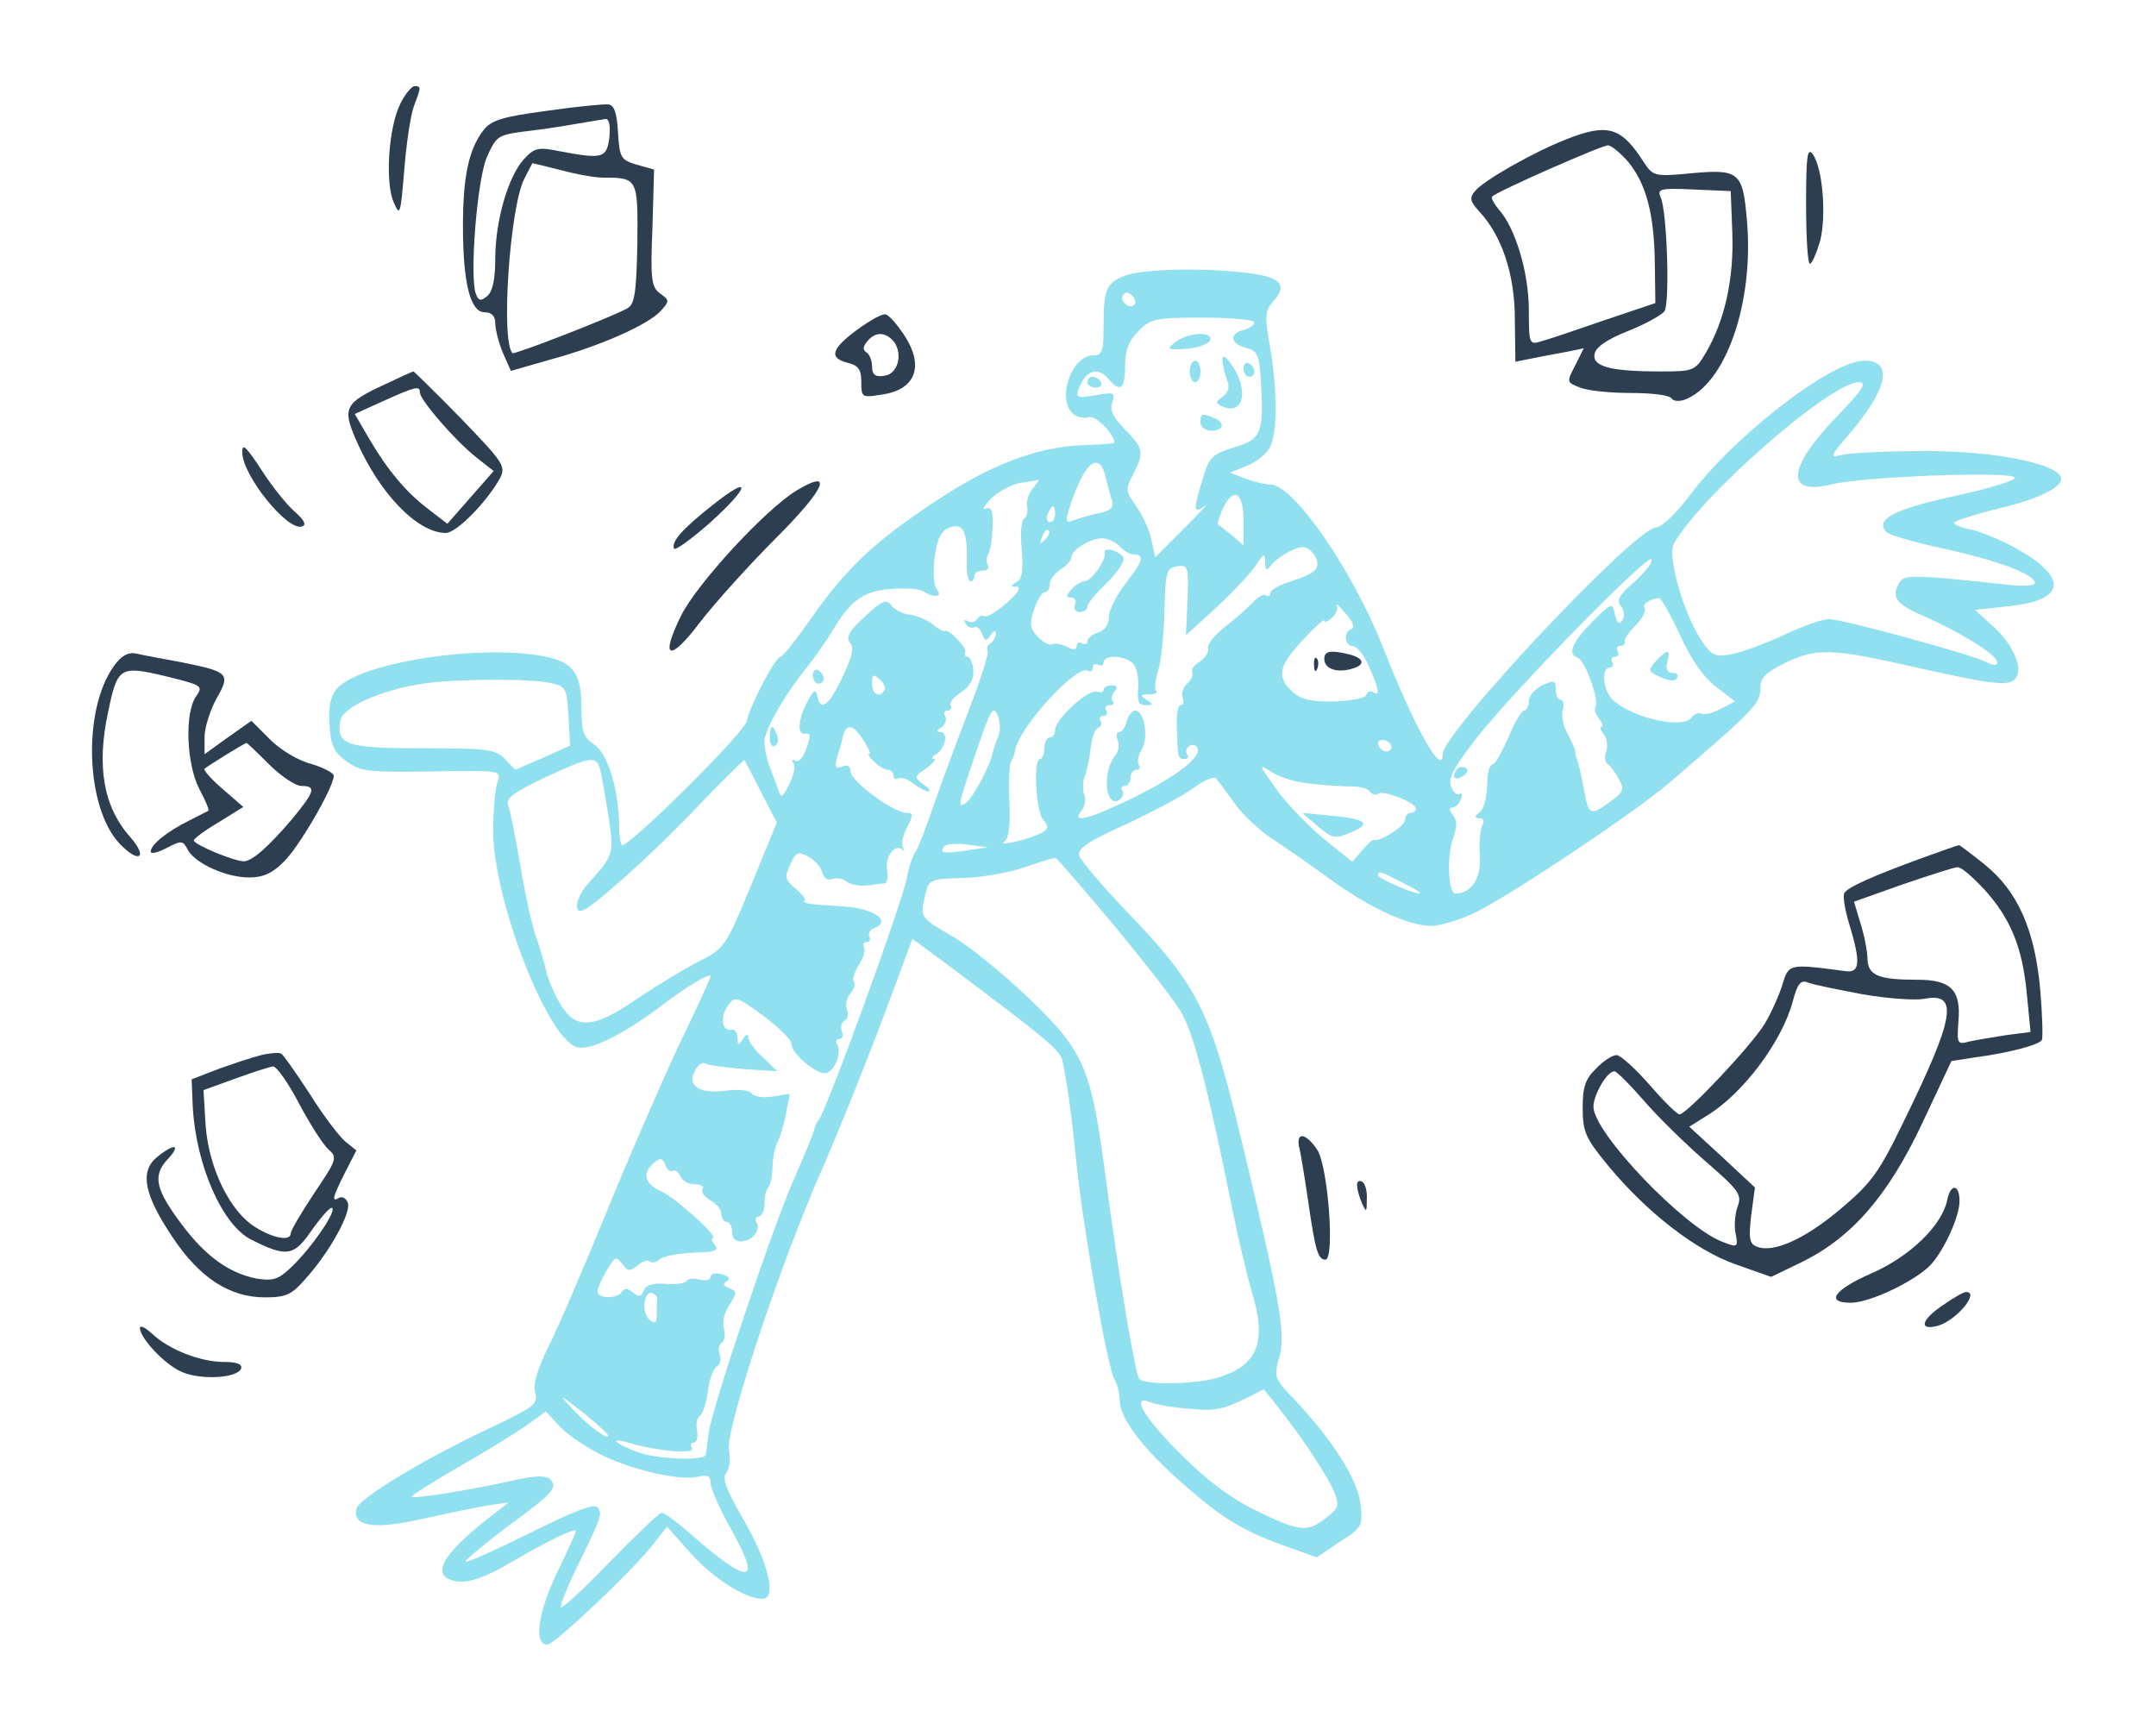 <svg width="534" height="430" viewBox="0 0 534 430" fill="none" xmlns="http://www.w3.org/2000/svg">
<path d="M99.201 25.6C96.267 31.333 95.334 44.933 97.467 50C99.067 53.733 99.201 53.333 100.134 42C100.667 35.333 101.734 28.267 102.534 26.267C104.267 21.6 104.401 21.333 102.667 21.333C102.001 21.333 100.401 23.2 99.201 25.6Z" fill="#2C3E50"/>
<path d="M135.333 27.467C124.399 28.933 121.733 29.733 119.733 32.267C116.133 36.933 114.666 43.6 114.666 56C114.666 70.267 116.533 77.333 119.999 77.333C121.733 77.333 122.666 78.267 122.666 80C122.666 81.467 123.466 84.8 124.533 87.333L126.533 91.867L136.266 89.067C148.666 85.733 160.533 80.4 163.599 77.067C165.866 74.533 165.866 74.4 163.466 72.667C161.333 71.067 161.066 69.2 161.599 56.4L161.999 42L157.733 40.8C153.733 39.6 153.466 39.067 153.066 32.8C152.799 28 152.133 26 150.666 25.867C149.599 25.733 142.666 26.4 135.333 27.467ZM150.933 34C150.266 39.2 149.333 39.467 138.666 37.467C133.333 36.4 132.399 36.533 129.733 39.467C125.866 43.733 122.666 54.667 122.666 64.133C122.666 69.2 121.999 72.267 120.666 73.333C119.066 74.667 118.533 74.533 117.866 72.8C116.266 68.667 118.133 44.8 120.533 39.067C122.799 33.867 123.333 33.467 129.066 32.667C132.533 32.267 138.399 31.467 141.999 30.8C145.733 30.133 149.333 29.6 149.999 29.467C150.933 29.467 151.199 31.2 150.933 34ZM149.333 44C157.999 44 157.999 44.133 157.866 60.267C157.599 72.8 157.199 75.333 155.333 76.4C151.199 78.667 127.466 87.867 126.933 87.467C123.999 84.533 126.266 51.2 129.866 44.267L131.866 40.4L138.933 42.133C142.799 43.2 147.466 44 149.333 44Z" fill="#2C3E50"/>
<path d="M387.867 34.533C380 37.6 367.467 44.667 365.333 47.333C363.867 49.067 364.133 49.867 366.4 52.4C372 58.4 375.2 68 375.2 79.067L375.333 89.6L380 88.667C382.533 88.133 386.4 87.467 388.4 87.067L392.267 86.267L390.133 90.533C388 94.667 388 94.667 391.333 96C393.333 96.8 398.933 97.333 404 97.333C409.067 97.333 413.467 97.867 414 98.667C414.4 99.333 415.733 99.467 417.067 99.067C427.333 95.467 434.533 75.067 432.667 54.4C431.6 42.267 430.8 41.733 417.333 43.067C409.867 43.733 409.333 43.467 407.2 40.267C401.6 31.467 398.267 30.4 387.867 34.533ZM403.2 40C407.733 45.467 409.733 53.067 409.867 65.2L410 75.067L397.333 79.333C390.4 81.733 383.333 84.133 381.733 84.533C378.8 85.467 378.667 85.2 378.667 76.8C378.667 67.6 375.333 56.4 371.2 51.867C370 50.4 369.2 48.933 369.6 48.667C370.933 47.333 396.667 36 398.267 36C399.067 36 401.333 37.867 403.2 40ZM429.067 57.733C429.467 69.067 427.2 79.333 422.533 87.333C419.867 91.867 419.467 92 411.333 92C398.933 92 394.4 90.8 394.933 87.733C395.2 86 397.867 84.133 403.2 82C407.6 80.267 411.6 78 412.267 77.067C413.6 75.067 412.933 52.533 411.333 48.933C410.4 46.8 411.067 46.533 419.467 46.933L428.667 47.333L429.067 57.733Z" fill="#2C3E50"/>
<path d="M447.334 50.667C447.334 58.667 447.734 65.333 448.267 65.333C448.801 65.333 449.867 62.8 450.801 59.733C452.401 53.467 451.467 41.467 448.934 38.133C447.601 36.4 447.334 38.933 447.334 50.667Z" fill="#2C3E50"/>
<path d="M278.667 68.267C274.134 70 273.334 71.6 273.334 80.267C273.334 87.067 273.067 88 270.801 88C265.334 88 261.601 99.067 265.867 102.533C266.801 103.333 268.534 103.733 269.601 103.333C271.201 102.667 276.001 107.467 276.001 109.6C276.001 109.867 272.401 110.133 268.134 110.267C256.801 110.667 245.067 115.2 231.334 124.4C216.267 134.4 209.601 140.8 201.067 152.933C197.334 158.267 193.867 162.667 193.334 162.667C192.134 162.667 185.867 174.4 184.934 178.667C184.267 181.6 156.267 209.333 154.134 209.333C153.734 209.333 153.334 207.2 153.334 204.667C153.334 195.733 150.534 186.667 147.201 184.4C144.534 182.667 144.001 181.333 144.001 175.2C144.001 165.733 141.601 163.2 130.934 162C114.267 160.133 88.667 164.667 83.467 170.533C81.867 172.4 81.334 174.933 81.601 179.333C81.867 184.533 82.667 186.267 85.734 188.533C89.201 191.067 91.067 191.333 106.934 191.067C124.267 190.8 124.267 190.8 123.201 193.733C122.667 195.333 122.134 200.8 122.134 206C122.267 222.933 135.467 257.067 142.801 259.333C145.867 260.4 153.867 256.533 163.334 249.467C170.134 244.267 176.001 240.8 176.001 241.867C176.001 242.133 172.401 250.133 167.867 259.467C163.467 268.933 155.334 287.6 149.867 301.067C144.401 314.4 138.134 329.067 135.867 333.467C133.201 338.933 132.001 342.667 132.534 344.8C133.334 347.733 132.401 348.4 122.401 353.2C106.001 360.8 88.667 371.2 88.267 373.733C87.334 378.133 92.667 378.933 104.934 376.133C111.467 374.667 118.801 373.2 121.334 372.8L126.001 372.133L121.334 375.733C108.801 385.467 106.267 390.933 113.734 391.733C116.267 392 120.534 390.533 126.401 387.067C135.467 381.733 142.667 378.267 142.667 379.2C142.667 379.467 140.534 384.267 137.867 389.733C133.201 399.6 132.134 407.333 135.601 407.333C137.334 407.333 156.534 389.2 161.734 382.533L165.201 378.133L170.801 384.4C176.267 390.667 184.534 396 188.801 396C192.534 396 190.267 386.8 184.001 376.133C179.867 368.933 178.801 366.133 179.867 364.8C180.667 363.867 181.067 361.333 180.534 359.2C179.601 354.267 193.334 312.667 203.734 289.333C207.734 280.133 214.401 263.6 218.534 252.533L226.001 232.533L234.134 238.533C259.734 257.733 262.667 260.133 263.201 262.933C264.401 268.8 265.334 275.467 266.667 288.533C268.401 304.933 274.267 338.533 276.001 341.6C276.801 342.933 277.334 345.333 277.334 346.933C277.334 351.333 283.467 359.333 293.734 368.133C303.334 376.533 308.401 379.467 319.467 383.333L326.134 385.733L331.867 381.867C337.467 378.267 337.601 377.867 336.934 372.4C336.267 366.4 330.001 356.533 320.267 346.267C315.601 341.467 315.467 341.067 316.934 335.867C318.401 330 317.067 322.267 307.334 281.733C299.601 249.733 296.667 244.133 278.801 225.467C272.934 219.333 267.734 213.2 267.334 212C266.801 210.267 269.201 208.533 278.934 204.133C285.734 200.933 293.334 196.933 295.734 195.067C298.267 193.2 300.667 192.267 301.201 192.8C301.734 193.467 303.867 196.267 305.867 199.067C307.867 201.867 312.001 205.733 315.067 207.733C318.134 209.733 324.267 214 328.667 217.2C338.801 224.667 348.801 229.333 354.401 229.333C356.801 229.333 361.867 227.733 365.734 225.867C375.601 220.8 404.667 201.333 413.334 194C433.867 176.4 436.001 174.267 436.001 170.667C436.001 167.867 437.201 166.667 442.001 164.267C449.867 160.4 453.601 160.533 474.667 165.333C493.734 169.6 498.001 170.133 499.334 167.867C501.067 165.333 498.534 159.6 493.867 155.333L489.201 151.067L497.601 150.133C511.734 148.667 512.401 143.067 499.201 135.733C495.601 133.733 490.667 131.733 488.401 131.2C486.001 130.8 484.001 130 484.001 129.467C484.001 129.067 488.934 127.467 494.801 126C506.267 123.333 512.401 119.867 510.001 117.467C506.667 114.133 491.201 111.467 474.934 111.733C465.867 111.733 457.201 112.267 455.601 112.8C453.201 113.6 453.467 112.667 457.734 107.867C467.601 96.4 469.067 89.333 461.734 89.333C453.601 89.333 429.601 107.867 418.534 122.667C415.067 127.333 411.601 130.533 410.134 130.667C405.067 130.667 357.334 181.467 357.334 186.8C357.334 192.667 350.401 180.267 342.667 160.667C335.201 141.467 320.401 120 314.667 120C313.334 120 310.534 119.333 308.401 118.533L304.667 117.067L308.934 115.333C311.201 114.4 313.734 112.4 314.534 110.8C316.401 107.333 316.401 96.533 314.534 85.733C313.201 78.267 313.334 76.933 315.334 74.667C319.201 70.4 317.067 68.4 307.734 67.467C297.067 66.267 282.934 66.667 278.667 68.267ZM280.934 75.467C279.734 76.667 277.201 74.667 278.134 73.067C278.667 72.267 279.467 72.267 280.401 73.2C281.201 74 281.467 74.933 280.934 75.467ZM310.667 79.867C310.667 80.533 309.467 81.333 308.001 81.733C304.401 82.667 304.667 85.067 308.534 86.133C311.334 86.8 311.867 87.733 312.267 93.733C313.067 107.333 312.534 108.667 305.734 110.8C300.134 112.533 299.467 113.2 297.867 118.667C295.467 126.533 295.601 127.333 298.401 125.333C299.601 124.4 297.334 126.8 293.334 130.8L286.134 138L285.201 133.867C284.801 131.467 283.067 127.733 281.467 125.467C278.801 121.733 278.667 121.2 280.667 117.467C283.467 112 283.201 111.067 278.667 106.4C275.734 103.467 274.801 101.6 275.467 99.733C276.267 97.2 275.867 97.067 271.467 97.867C266.267 98.8 266.001 98.533 268.001 94.533C269.734 91.467 272.401 91.2 274.667 94C277.467 97.333 278.667 96.267 278.667 90.667C278.667 86.667 279.601 84.4 282.001 82C284.934 78.933 286.267 78.667 298.001 78.667C304.934 78.667 310.667 79.2 310.667 79.867ZM454.934 103.2C442.667 115.867 442.134 122.8 453.467 120C461.467 118 498.001 116.667 499.067 118.267C499.467 118.933 492.934 120.933 484.401 122.8C469.067 126.133 464.134 128.667 467.334 131.867C468.134 132.533 474.401 134.4 481.334 135.867C494.801 138.8 504.001 142.267 504.001 144.4C504.001 145.067 501.201 145.333 497.067 144.8C474.801 142.4 471.734 142.267 470.534 144.133C468.267 147.867 469.467 149.6 476.667 152.667C486.001 156.8 494.667 162.267 494.667 164C494.667 164.933 493.867 164.933 492.001 164C488.534 162.133 456.267 153.333 452.934 153.333C451.467 153.333 446.534 155.067 442.001 157.2C437.467 159.333 431.601 161.467 429.067 162C424.934 162.8 424.001 162.4 421.734 159.067C417.201 152.8 412.934 137.867 414.534 134.8C420.801 123.2 453.334 94.667 460.401 94.667C462.534 94.667 461.334 96.533 454.934 103.2ZM273.867 118.267C274.401 120.4 275.067 122.933 275.467 124.133C275.867 125.733 274.934 126.533 272.401 127.067C270.267 127.467 267.601 128.267 266.134 128.8C264.001 129.6 263.867 129.333 264.667 126.533C268.267 114.667 272.267 111.2 273.867 118.267ZM255.867 120.933C254.801 122.133 254.134 124.133 254.401 125.467C254.667 126.667 254.267 128.133 253.601 128.533C252.934 128.933 252.667 132.4 253.067 136.133C253.467 141.067 253.201 143.333 251.867 144.133C250.267 145.067 250.267 145.333 251.867 145.333C253.067 145.333 252.001 147.067 249.334 149.333C246.934 151.467 244.534 152.933 243.867 152.667C243.334 152.267 242.534 152.533 242.001 153.333C241.467 154.133 240.534 154.267 239.734 153.867C238.801 153.333 238.667 153.6 239.201 154.533C239.734 155.333 240.667 155.733 241.334 155.333C241.867 154.933 242.801 155.733 243.201 156.933C244.001 158.933 244.267 158.933 245.334 157.333C246.134 156.133 246.667 156 246.667 156.933C246.667 157.733 246.001 158.933 245.334 159.333C244.534 159.867 244.267 160.667 244.667 161.2C244.934 161.867 242.801 168.533 239.867 176.133C236.934 183.733 232.934 194.533 231.067 200C229.201 205.467 227.201 210.667 226.534 211.333C226.001 212.133 225.067 214.8 224.667 217.2C223.601 223.333 204.401 275.867 202.801 277.333C202.401 277.733 201.867 278.933 201.601 280C201.334 281.067 199.067 286.533 196.667 292C191.467 303.733 176.134 349.2 175.467 355.2C175.201 357.467 174.934 359.733 174.801 360.267C174.534 361.867 163.601 361.467 158.534 359.867C152.401 357.733 150.267 355.733 156.134 357.467C163.067 359.467 172.401 360.267 171.334 358.667C170.934 358 171.067 357.333 171.867 357.333C172.534 357.333 172.934 356 172.667 354.4C172.267 352.8 172.667 351.067 173.334 350.667C174.001 350.267 174.934 347.6 175.334 344.667C175.601 341.867 176.667 339.067 177.467 338.533C178.401 338 178.667 336.667 178.267 335.467C177.867 334.4 178.001 333.067 178.801 332.533C179.467 332.133 179.734 330.533 179.334 329.2C178.801 327.733 179.334 325.067 180.667 323.2C182.534 320.267 182.534 319.867 180.667 319.067C179.067 318.533 178.934 318 180.001 317.333C181.067 316.667 180.534 316.133 178.801 315.6C177.201 315.2 176.001 315.467 176.001 316.267C176.001 317.067 174.801 317.333 173.334 316.933C171.867 316.533 170.401 316.667 170.001 317.333C169.734 317.867 167.334 318.133 164.801 318C161.601 317.733 160.001 318.267 159.467 319.6C158.801 321.2 158.267 321.333 156.801 320.133C155.467 319.067 154.667 318.933 154.001 320C152.934 321.733 148.001 321.733 148.001 319.867C148.001 319.067 149.067 316.667 150.267 314.667C152.267 311.2 152.667 311.067 154.134 313.067C155.467 314.933 156.001 314.933 157.867 313.467C159.067 312.4 160.401 312 160.934 312.4C161.334 312.933 162.534 312.667 163.467 311.867C164.401 311.067 168.267 310.4 171.867 310.267C177.067 310.133 178.134 309.733 177.067 308.4C176.267 307.467 176.134 306.667 176.534 306.667C178.401 306.667 167.201 296.533 163.734 295.067C159.601 293.2 158.934 290.533 162.001 288C163.601 286.667 164.134 286.8 164.801 288.533C165.201 289.733 166.134 290.4 166.667 290C167.201 289.6 168.001 290.267 168.534 291.333C168.934 292.4 170.534 293.333 172.001 293.333C173.601 293.333 174.534 293.867 174.001 294.533C173.601 295.333 174.534 296.533 176.001 297.333C177.467 298.133 178.667 299.6 178.667 300.667C178.667 301.733 179.334 302.667 180.001 302.667C180.801 302.667 181.334 303.867 181.334 305.2C181.334 306.8 182.267 307.6 183.734 307.467C186.401 307.333 188.534 304.533 187.334 302.667C186.934 301.867 187.201 301.333 187.867 301.333C188.667 301.333 189.334 299.867 189.334 298.267C189.334 296.533 189.734 294.667 190.267 294.133C190.801 293.6 191.334 291.2 191.334 288.933C191.467 286.533 192.001 283.733 192.667 282.667C193.201 281.733 194.134 278.667 194.667 275.867L195.601 270.933L191.334 271.6C188.934 272 186.667 271.6 186.134 270.8C185.601 270 183.067 269.733 179.867 270.133C173.334 271.067 170.001 268.933 172.134 265.2C172.801 263.733 174.001 262.933 174.801 263.467C175.467 263.867 179.734 264.4 184.267 264.8L192.534 265.333L188.934 261.867C186.934 260.133 185.334 257.867 185.334 256.933C185.334 256 184.801 256.133 184.001 257.333C182.934 259.067 182.667 258.933 182.667 257.067C182.667 255.733 182.001 254.8 181.067 255.067C178.801 255.467 178.267 251.733 180.401 248.933C182.001 246.667 182.534 246.8 189.067 251.6C192.801 254.4 196.001 257.467 196.001 258.533C196.001 261.067 202.667 266.533 204.801 265.733C206.934 264.933 208.534 260.533 207.334 258.667C206.934 258 207.067 257.333 207.867 257.333C208.667 257.333 208.934 256.533 208.534 255.467C208.134 254.4 208.401 253.2 209.201 252.8C210.001 252.267 210.267 251.067 209.734 250C209.334 248.8 209.734 247.067 210.667 246C211.601 244.8 212.001 243.6 211.467 243.067C211.067 242.667 211.601 240.8 212.667 239.067C213.867 237.333 214.401 235.333 214.001 234.667C213.601 233.867 213.867 233.333 214.667 233.333C215.467 233.333 215.734 232.667 215.334 232C214.934 231.2 215.467 230.267 216.534 229.867C220.934 228.133 216.534 225.067 209.201 224.533C200.001 224 198.534 223.733 199.334 222.933C199.601 222.667 198.534 221.333 196.934 220C194.401 217.867 194.267 217.2 195.734 214.133C197.067 211.067 197.734 210.8 200.134 212.133C201.734 212.933 203.334 214.667 203.601 216C204.001 217.467 205.067 218.133 206.134 217.733C207.201 217.333 208.801 217.6 209.734 218.4C210.534 219.067 212.801 219.467 214.667 219.333C216.534 219.067 218.534 218.8 219.201 218.8C219.734 218.667 220.001 217.333 219.734 215.6C219.067 212.4 221.601 208.8 223.467 210.4C224.001 210.933 224.001 210.667 223.601 209.867C223.201 209.067 223.601 206.933 224.667 204.933C226.267 201.733 226.267 201.333 224.534 201.333C221.334 201.333 210.667 193.467 210.667 191.067C210.667 189.733 209.867 189.333 208.534 189.867C206.934 190.533 206.667 190 207.334 187.6C207.867 186 208.534 183.6 208.801 182.267C209.734 179.067 211.334 179.467 213.867 183.333C215.067 185.2 215.734 186.667 215.334 186.667C214.801 186.667 215.334 187.6 216.534 188.667C217.601 189.733 219.067 190.667 219.867 190.667C220.667 190.667 221.334 191.333 221.334 192.133C221.334 192.8 221.867 193.2 222.534 192.8C223.067 192.4 224.801 192.933 226.134 194C227.467 195.067 229.201 196 229.867 196C230.667 196 230.134 195.2 228.667 194.267C226.401 192.533 226.401 192.267 229.467 190.267C231.201 188.933 232.001 188 231.334 188C230.534 188 230.801 187.467 231.867 186.8C234.267 185.2 234.934 181.333 232.934 181.333C231.867 181.333 232.001 180.8 233.201 180.133C234.134 179.467 234.534 178.267 234.134 177.467C233.601 176.667 233.867 176 234.667 176C235.467 176 235.867 175.467 235.467 174.8C235.067 174.133 236.134 172.667 238.001 171.467C240.267 170 241.201 168.267 241.067 166C240.934 164.133 240.267 162.667 239.601 162.667C239.067 162.667 238.801 162.267 239.067 161.6C239.601 160.533 235.067 155.733 234.001 156.267C233.734 156.533 232.267 155.733 231.067 154.667C229.734 153.6 227.201 152.533 225.467 152.267C223.734 152.133 221.601 151.067 220.801 150C219.601 148.267 218.534 148.667 214.267 152.667C210.267 156.267 209.467 157.867 210.534 159.2C211.601 160.4 211.067 162.667 208.667 167.733C205.201 174.933 203.201 176.4 202.401 172.267C202.001 170.533 201.467 170.933 199.867 174C197.467 178.667 197.467 182.133 199.601 181.733C200.801 181.467 200.801 182.4 199.734 185.333C199.067 187.6 197.734 188.933 196.934 188.4C196.134 188 196.001 188.267 196.534 189.067C197.067 189.867 196.534 192.267 195.467 194.267C193.734 197.733 193.467 197.867 192.667 195.333C192.134 193.867 191.201 191.333 190.534 189.6C189.867 187.867 189.334 185.333 189.334 183.733C189.334 180.8 194.401 171.867 200.134 164.933C202.001 162.533 204.801 158.533 206.401 155.867C210.801 148.533 214.134 146.267 220.934 145.867C224.267 145.6 227.734 145.867 228.534 146.4C231.334 148.133 233.601 147.867 232.134 146.133C231.201 145.067 231.067 141.867 231.467 138.133C232.134 133.333 233.067 131.467 235.201 130.667C238.534 129.467 239.601 131.467 239.467 138.933C239.334 141.733 239.734 144 240.401 144C240.934 144 241.334 143.333 241.334 142.667C241.334 141.867 242.267 141.333 243.467 141.333C244.534 141.333 245.067 140.667 244.667 140C244.267 139.2 244.267 138 244.801 137.2C245.334 136.267 245.734 133.333 245.867 130.533C246.001 126.533 245.601 125.467 244.134 126C243.067 126.4 243.734 125.333 245.467 123.467C247.334 121.733 250.534 120 252.667 119.6C254.934 119.333 256.934 118.933 257.201 118.8C257.467 118.8 256.801 119.6 255.867 120.933ZM308.001 128.933V135.067L305.067 132.533C303.334 131.2 301.867 130 301.601 129.867C301.467 129.733 302.001 128.133 302.801 126.133C305.467 120.4 308.001 121.733 308.001 128.933ZM261.334 127.333C261.334 128.4 260.801 129.333 260.001 129.333C259.334 129.333 259.067 128.4 259.467 127.333C260.001 126.267 260.534 125.333 260.801 125.333C261.067 125.333 261.334 126.267 261.334 127.333ZM258.801 133.733C257.467 134.933 257.334 134.8 258.134 132.933C258.534 131.6 259.334 130.933 259.734 131.333C260.134 131.733 259.734 132.8 258.801 133.733ZM277.334 135.333C278.267 136.4 279.867 137.333 280.801 137.333C283.601 137.333 283.067 139.067 278.667 144.667C276.534 147.467 274.667 151.067 274.667 152.8C274.667 154.667 273.601 156.133 272.001 156.667C270.534 157.067 269.334 158.133 269.334 158.8C269.334 159.6 268.801 159.733 268.001 159.333C267.334 158.933 266.667 159.2 266.667 160C266.667 160.933 265.867 161.067 264.401 160.267C263.067 159.6 261.334 159.2 260.534 159.6C259.734 159.867 258.134 158.933 256.934 157.6C255.067 155.6 254.934 154.4 256.134 150.933C256.934 148.533 258.134 146.667 258.801 146.667C259.467 146.667 260.001 145.733 260.001 144.667C260.001 143.6 261.201 142 262.667 141.067C264.134 140.133 265.334 138.8 265.334 138.133C265.334 136.267 269.734 133.467 272.801 133.333C274.401 133.333 276.401 134.267 277.334 135.333ZM326.001 138.267C326.934 140.933 325.867 142 319.734 144C316.934 144.8 314.667 146.133 314.667 146.8C314.667 147.6 314.134 147.867 313.601 147.467C312.934 147.067 311.601 147.867 310.401 149.067C309.334 150.267 306.267 153.067 303.467 155.2C300.801 157.333 298.801 159.733 299.201 160.667C299.467 161.467 298.534 162.933 297.201 163.867C295.734 164.667 294.934 165.867 295.334 166.533C295.601 167.2 295.067 168.4 294.001 169.333C293.067 170.133 292.534 171.733 292.934 172.8C293.334 173.867 293.067 174.667 292.401 174.667C291.734 174.667 291.334 177.2 291.467 180.267C291.734 187.733 291.734 188 293.467 188C294.134 188 294.534 187.467 294.001 186.8C293.601 186.133 293.867 185.2 294.534 184.8C295.201 184.267 296.134 184.533 296.534 185.067C297.867 187.333 291.734 192.133 280.934 197.467C269.734 202.933 265.067 204.133 267.867 200.8C268.667 199.867 269.067 198 268.534 196.8C268.134 195.6 268.134 193.6 268.667 192.267C269.201 191.067 269.867 187.867 270.134 185.333C270.401 182.8 271.201 180.533 272.001 180.267C272.667 180 273.067 179.2 272.534 178.533C272.134 177.867 272.534 177.333 273.334 177.333C274.134 177.333 274.401 176.667 274.001 176C273.601 175.2 273.867 174.667 274.801 174.667C275.734 174.667 276.001 174.267 275.601 173.733C275.067 173.333 275.334 172.267 276.001 171.333C276.934 170.267 276.667 169.733 275.334 169.733C274.267 169.733 273.334 170.267 273.334 170.8C273.334 171.467 272.534 171.6 271.734 171.333C269.601 170.533 261.334 178.133 261.334 180.8C261.334 181.733 260.801 182.667 260.001 182.667C259.334 182.667 258.667 183.867 258.667 185.333C258.667 186.8 258.134 188 257.601 188C255.867 188 256.534 200.8 258.401 203.067C259.867 204.8 259.734 205.333 257.734 206.4C254.667 208 246.801 209.733 248.801 208.4C249.867 207.733 250.267 204.133 250.001 198.667C249.734 193.867 250.001 189.333 250.401 188.667C250.934 187.867 251.334 186.533 251.467 185.733C252.401 180.133 266.801 164.4 269.467 166.133C270.134 166.533 270.667 166.133 270.667 165.333C270.667 164.533 271.334 164.267 272.001 164.667C272.801 165.067 273.334 164.8 273.334 164.133C273.334 161.733 279.867 162.533 281.067 164.933C281.734 166.267 282.134 168.933 281.867 170.933C281.601 173.733 282.134 174.667 283.734 174.667C285.734 174.667 285.734 174.4 284.001 173.333C282.267 172.267 282.401 172 284.534 172C286.001 172 286.801 171.6 286.401 171.2C285.867 170.8 286.134 168.533 286.801 166.267C287.601 163.867 288.267 157.2 288.401 151.333C288.667 141.467 288.934 140.667 291.601 140.267C294.267 139.867 294.401 140.267 294.134 148.533L293.734 157.333L301.334 150.4C305.467 146.533 309.867 141.867 311.067 140C313.067 136.933 313.334 136.933 313.334 139.333C313.334 140.933 313.734 141.467 314.401 140.533C316.267 137.867 321.601 134.933 323.334 135.6C324.401 135.867 325.467 137.2 326.001 138.267ZM404.801 144.133C401.067 147.333 400.267 148.667 401.467 150.133C402.267 151.067 402.401 152.667 401.867 153.6C401.067 154.8 400.534 154.4 400.001 152.267C399.334 149.2 399.201 149.2 394.267 154.133C389.334 159.2 388.134 162 390.801 162.933C392.534 163.467 396.134 173.333 395.201 174.933C394.801 175.6 395.201 176.933 396.001 178C396.934 179.067 397.201 180 396.667 180C396.134 180 396.401 180.8 397.201 181.867C398.001 182.8 398.267 184.667 397.867 186C397.334 187.2 397.467 188.667 398.134 189.2C398.801 189.6 400.134 191.333 400.934 192.933C402.401 195.6 402.134 196.133 398.534 198.8C394.001 202 393.467 201.867 392.534 196.533C391.467 191.2 390.934 188.8 390.534 188C390.401 187.6 390.134 186.667 390.134 186C390.001 185.2 389.067 183.2 388.134 181.467C387.201 179.867 386.667 177.2 387.067 175.867C387.467 174.533 387.201 173.333 386.534 173.333C385.867 173.333 385.334 172.133 385.334 170.8C385.334 168.533 384.934 168.4 382.001 169.733C380.134 170.667 378.667 172.4 378.667 173.6C378.667 174.933 378.134 176 377.467 176C376.934 176 375.067 178.933 373.601 182.667C372.001 186.267 370.267 189.333 369.734 189.333C369.067 189.333 368.534 190.933 368.401 192.933C368.267 198.133 367.601 200.533 366.001 201.6C365.201 202.267 365.334 202.667 366.401 202.667C367.467 202.667 367.734 203.333 367.201 204.267C366.667 205.2 366.267 208.533 366.534 211.733C366.934 217.467 364.534 221.2 360.534 221.333C358.667 221.333 358.267 211.867 360.001 207.333C360.934 204.667 360.934 203.2 359.867 201.867C358.934 200.667 358.801 200 359.734 200C360.401 200 361.467 199.067 361.867 197.867C362.267 196.8 362.134 196.267 361.467 196.667C360.801 197.067 359.867 196.133 359.334 194.667C358.667 192.533 360.401 189.6 366.134 182.267C376.667 169.2 408.534 136.8 409.067 138.533C409.334 139.333 407.334 141.867 404.801 144.133ZM416.134 157.333C418.801 163.333 422.001 167.867 425.067 170.133L429.734 173.733L426.134 175.6C424.134 176.667 422.134 177.067 421.467 176.8C420.801 176.4 419.601 176.8 418.801 177.867C416.534 180.533 404.667 177.867 399.734 173.6C397.067 171.467 396.401 165.333 398.801 165.333C399.467 165.333 399.734 164.667 399.334 164C398.934 163.2 399.201 162.667 400.001 162.667C400.801 162.667 401.067 162 400.667 161.333C400.267 160.533 400.534 160 401.201 160C402.001 160 402.534 159.6 402.401 158.933C402.134 158.4 403.334 156.667 405.067 154.933C406.667 153.333 407.734 151.333 407.334 150.667C406.667 149.733 408.401 148.4 410.934 148.133C411.334 148 413.734 152.133 416.134 157.333ZM334.801 155.733C332.667 156.4 332.934 160 335.067 160C336.001 160 337.867 162.267 339.067 165.067C341.601 170.933 341.867 172.533 340.134 171.467C339.467 170.933 338.667 171.333 338.401 172.133C338.134 172.933 334.534 173.6 330.401 173.733C324.667 173.867 322.134 173.2 320.134 171.333C316.134 167.733 316.667 164.933 322.667 158.533C325.601 155.333 328.001 153.2 328.001 153.733C328.001 154.267 328.801 154 329.867 153.067C330.934 152.133 331.467 150.667 331.067 150C330.801 149.2 331.734 150.133 333.334 152C335.067 153.867 335.601 155.467 334.801 155.733ZM219.067 170.933C217.867 172.933 216.001 172 216.001 169.333C216.001 167.067 216.267 166.8 217.867 168.267C218.934 169.2 219.467 170.4 219.067 170.933ZM136.534 169.2C140.134 170 140.401 170.4 140.801 177.333L141.201 184.667L134.401 187.733L127.601 190.667L125.067 188C122.801 185.6 120.934 185.333 104.801 185.333C85.734 185.333 83.334 184.533 84.267 178.533C84.801 175.2 94.134 170.933 104.667 169.333C112.801 168.133 131.201 168 136.534 169.2ZM247.334 182.267C246.667 183.6 246.134 185.467 245.867 186.4C245.201 189.733 241.334 196.933 239.467 198.667C236.934 200.667 237.201 199.6 242.267 184.8C245.334 175.867 246.001 174.667 247.067 177.067C247.734 178.667 247.867 180.933 247.334 182.267ZM344.534 185.467C343.734 186.933 341.334 185.733 341.334 184C341.334 183.333 342.267 183.067 343.334 183.467C344.401 184 344.934 184.8 344.534 185.467ZM148.534 190.267C148.934 191.6 149.867 196.8 150.667 201.867C152.134 211.6 152.134 211.6 145.601 218.933C143.867 220.8 142.667 223.467 142.934 224.8C143.201 226.667 145.201 225.6 152.667 219.067C157.867 214.667 167.067 205.867 173.067 199.467C179.201 193.067 184.401 188 184.401 188.267C184.534 188.533 186.401 192 188.534 196.267L192.401 203.733L186.001 219.333C179.734 234.533 179.467 234.933 173.067 238.133C169.467 240 162.667 244.133 157.867 247.333C147.067 254.8 142.667 255.067 138.934 248.933C137.467 246.667 135.867 242.8 135.334 240.667C134.801 238.4 133.601 234.267 132.534 231.333C131.601 228.4 129.867 220.533 128.801 213.867C127.601 207.2 126.401 200.8 125.867 199.467C125.201 197.733 127.201 196.267 134.801 192.667C146.134 187.333 147.601 187.2 148.534 190.267ZM324.934 194.133C328.401 194.533 332.934 194.8 334.934 194.8C336.934 194.8 338.934 195.333 339.334 196.133C339.867 196.8 340.801 197.067 341.467 196.533C342.934 195.733 350.667 198.8 350.667 200.267C350.667 200.933 350.134 201.333 349.334 201.333C348.667 201.333 348.001 202.133 348.001 203.067C348.001 204.667 341.601 208.667 340.267 208C340.001 207.867 338.667 209.067 337.334 210.667L334.934 213.467L327.867 207.733C324.001 204.533 318.667 199.067 316.134 195.467C311.734 189.333 311.601 189.067 314.934 191.2C316.934 192.533 321.334 193.867 324.934 194.133ZM239.334 210.667C233.467 211.467 232.801 211.333 233.734 209.733C234.134 209.067 236.801 208.8 239.601 209.2L244.667 209.867L239.334 210.667ZM275.467 228.667C282.801 237.467 290.267 247.067 292.134 250C295.467 255.2 298.801 267.733 305.467 300.667C306.801 307.2 308.801 315.6 309.867 319.333C314.001 332.4 311.601 338.4 301.201 341.333C295.601 342.933 283.067 343.067 282.134 341.467C281.067 339.867 276.801 314.133 274.001 292.667C270.267 264.4 268.801 260.8 255.067 247.467C248.667 241.333 239.867 234.133 235.601 231.733C228.401 227.6 228.001 227.067 228.801 223.333C230.001 217.6 229.734 217.733 238.667 217.467C243.201 217.333 250.001 216.133 253.734 214.8C257.601 213.467 261.067 212.4 261.467 212.533C261.867 212.667 268.134 219.867 275.467 228.667ZM347.467 218.667C350.267 220 352.134 221.2 351.601 221.333C350.001 221.333 341.334 217.6 341.334 216.8C341.334 215.6 341.734 215.733 347.467 218.667ZM162.801 321.733C162.667 322.267 162.667 324 162.667 325.467C162.667 327.733 162.267 328 160.801 326.8C158.801 325.067 159.467 319.6 161.601 320.267C162.267 320.533 162.801 321.2 162.801 321.733ZM320.801 354.133C324.934 359.733 329.067 366.4 330.134 368.8C331.867 372.933 331.734 373.333 328.534 375.867C323.867 379.6 322.134 379.467 311.334 374.267C304.801 371.067 299.201 366.933 292.401 360.133C283.067 350.8 279.867 345.2 285.067 347.333C286.267 347.867 290.667 348.667 294.667 348.933C301.734 349.6 303.201 349.2 312.934 344.133C313.067 344 316.667 348.533 320.801 354.133ZM150.667 355.6C150.667 356.8 145.734 353.2 142.001 349.2C138.134 345.067 138.267 345.067 144.401 349.867C147.867 352.667 150.667 355.2 150.667 355.6ZM149.601 360.667C158.001 364.533 168.934 366.8 173.067 365.733C175.201 365.2 176.001 365.6 176.001 367.333C176.001 368.667 178.401 374.133 181.467 379.467C188.667 392.533 185.601 392.667 170.801 379.733C167.601 376.933 164.534 374.667 163.867 374.667C163.334 374.667 157.601 380.133 151.201 386.667C144.801 393.333 139.334 398.4 138.934 398.133C138.667 397.733 140.134 394 142.134 389.733C148.934 375.867 149.201 375.2 148.134 373.467C147.334 372.267 142.934 373.867 130.667 380C121.734 384.4 114.801 387.467 115.334 386.667C115.867 385.867 120.667 381.867 126.001 377.867C136.934 369.867 138.267 368.4 136.267 366.4C135.334 365.467 132.801 365.467 128.401 366.4C116.801 369.067 101.467 371.467 102.001 370.667C102.267 370.133 107.467 366.933 113.601 363.333C119.734 359.867 127.067 355.333 130.001 353.333L135.201 349.6L138.801 353.467C140.801 355.6 145.734 358.8 149.601 360.667Z" fill="#90E0EF"/>
<path d="M291.201 84.667C288.801 86.533 288.934 86.667 293.867 86.4C296.801 86.133 299.334 85.2 299.734 84.267C300.401 82 294.401 82.267 291.201 84.667Z" fill="#90E0EF"/>
<path d="M302.8 89.333C302.8 90.4 303.333 92.533 303.867 94C304.667 95.867 304.267 97.2 302.8 98.267C300.933 99.6 300.933 99.867 303.067 100.8C308.267 102.8 309.333 96.133 304.8 90C303.333 88 302.8 87.867 302.8 89.333Z" fill="#90E0EF"/>
<path d="M294.666 92C294.666 93.467 295.333 94.667 295.999 94.667C296.799 94.667 297.333 93.467 297.333 92C297.333 90.533 296.799 89.333 295.999 89.333C295.333 89.333 294.666 90.533 294.666 92Z" fill="#90E0EF"/>
<path d="M308 91.2C308 92.4 308.667 93.333 309.333 93.333C310.133 93.333 310.667 92.8 310.667 92.133C310.667 91.333 310.133 90.4 309.333 90C308.667 89.6 308 90.133 308 91.2Z" fill="#90E0EF"/>
<path d="M269.334 94.667C269.334 95.333 270.267 96 271.467 96C272.534 96 273.067 95.333 272.667 94.667C272.267 93.867 271.334 93.333 270.534 93.333C269.867 93.333 269.334 93.867 269.334 94.667Z" fill="#90E0EF"/>
<path d="M297.334 104.667C297.334 105.733 298.534 106.667 300.001 106.667C303.201 106.667 303.601 104.667 300.534 103.467C297.601 102.267 297.334 102.4 297.334 104.667Z" fill="#90E0EF"/>
<path d="M201.334 167.2C201.334 168.4 202.001 169.333 202.667 169.333C203.467 169.333 204.001 168.8 204.001 168.133C204.001 167.333 203.467 166.4 202.667 166C202.001 165.6 201.334 166.133 201.334 167.2Z" fill="#90E0EF"/>
<path d="M190.666 182.8C190.666 184.267 191.199 185.2 191.999 184.667C192.666 184.267 192.933 183.067 192.399 182C191.466 179.2 190.666 179.467 190.666 182.8Z" fill="#90E0EF"/>
<path d="M273.601 136.933C274.134 138.533 270.267 144 268.534 144C267.734 144 266.267 144.933 265.334 146C264.001 147.6 264.001 148 265.334 148C266.267 148 266.667 148.8 266.267 149.733C265.867 150.8 266.401 151.6 267.467 151.6C268.534 151.6 269.334 150.933 269.334 150.267C269.334 149.467 271.467 146.933 274.134 144.4C276.667 141.867 278.534 139.067 278.267 138.267C277.734 136.533 273.067 135.2 273.601 136.933Z" fill="#90E0EF"/>
<path d="M279.067 178.667C278.667 180.133 277.867 181.333 277.2 181.333C276.534 181.333 276.4 182.267 276.8 183.333C277.334 184.4 277.067 186.133 276.267 187.067C272.934 191.067 273.734 200.267 277.2 198.133C278 197.6 278.4 196.533 278 195.867C277.467 195.2 277.867 194.667 278.534 194.667C279.334 194.667 280 193.733 280 192.667C280 191.6 280.667 190.667 281.467 190.667C282.134 190.667 282.534 190.133 282 189.333C281.6 188.667 282 186.933 282.8 185.6C284.534 182.8 283.467 176 281.2 176C280.4 176 279.467 177.2 279.067 178.667Z" fill="#90E0EF"/>
<path d="M360.666 190.8C359.466 192.667 360.399 193.467 362.533 192.133C363.599 191.333 363.733 190.667 362.933 190.133C362.133 189.733 361.066 190 360.666 190.8Z" fill="#90E0EF"/>
<path d="M410.134 163.733C408.134 166.133 408.134 166.267 411.334 167.733C413.334 168.667 414.934 168.8 415.334 168C415.867 167.2 415.334 166.667 414.267 166.667C412.934 166.667 412.534 165.733 412.934 164C413.867 160.667 413.067 160.667 410.134 163.733Z" fill="#90E0EF"/>
<path d="M328 163.2C328 165.6 330.933 166.667 334.533 165.733C338.133 164.8 338.133 163.2 334.4 162.133C329.6 160.933 328 161.2 328 163.2Z" fill="#2C3E50"/>
<path d="M325.468 164.8C325.468 166.267 325.868 166.667 326.268 165.6C326.668 164.667 326.534 163.467 326.134 163.067C325.734 162.533 325.334 163.333 325.468 164.8Z" fill="#2C3E50"/>
<path d="M326.4 204.667C330.133 207.733 330.667 207.867 334.667 206.133C339.867 204 338.4 202.8 329.333 202L322.533 201.333L326.4 204.667Z" fill="#90E0EF"/>
<path d="M212.401 81.6C205.868 86.4 205.201 88.667 210.001 89.867C212.668 90.533 213.334 91.6 213.334 94.667C213.334 98.4 213.468 98.533 218.401 97.733C226.934 96.533 229.068 90.533 223.734 82.667C222.001 80.133 220.134 78 219.334 77.867C218.668 77.6 215.468 79.333 212.401 81.6ZM221.334 84.533C223.734 87.6 222.401 92.667 219.068 93.067C216.801 93.467 216.001 92.8 216.001 90.8C216.001 89.333 215.334 87.733 214.668 87.333C213.601 86.667 213.734 85.867 214.801 84.533C216.801 82.133 219.201 82.133 221.334 84.533Z" fill="#2C3E50"/>
<path d="M95.334 95.2C85.468 99.733 84.801 101.067 88.001 108.533C93.734 122 103.334 132 110.401 132C113.067 132 120.534 124.4 123.867 118.4C125.334 115.467 124.667 114.533 114.134 103.6C107.867 97.2 102.534 92 102.401 92C102.134 92 99.067 93.467 95.334 95.2ZM104.001 97.2C104.001 99.067 112.801 109.2 117.867 113.2L122.267 116.667L116.534 123.2L110.801 129.733L106.134 126.133C100.667 122 96.001 116.533 91.201 108.267L87.868 102.533L94.934 99.333C102.934 95.733 104.001 95.467 104.001 97.2Z" fill="#2C3E50"/>
<path d="M60 112C60 117.733 71.2 131.6 74.8 130.4C76 130 75.333 128.8 72.933 126.667C70.933 124.933 67.467 120.533 65.2 117.067C60.933 110.533 60 109.6 60 112Z" fill="#2C3E50"/>
<path d="M197.333 121.467C189.6 126.133 172.533 144.667 168.666 152.533C163.333 163.333 165.866 164.133 173.466 154C177.2 149.2 185.6 139.867 192.266 133.2C204.4 121.067 206.666 115.867 197.333 121.467Z" fill="#2C3E50"/>
<path d="M176.534 125.067C168.934 131.067 166.268 134.133 166.934 135.867C167.068 136.533 171.201 133.6 176.001 129.333C185.868 120.4 186.268 117.333 176.534 125.067Z" fill="#2C3E50"/>
<path d="M28.134 165.067C20.4 176 21.2 200 29.6 208.933C34.4 214 36.8 212.533 32.267 207.333C25.6 199.867 23.867 189.733 26.8 176.267C29.067 165.2 29.734 164.8 40.934 167.467C50.134 169.733 50.4 169.867 48.534 172.533C45.734 176.533 46.134 189.067 49.334 195.333C50.8 198.133 51.867 200.533 51.6 200.8C51.467 200.933 49.2 202 46.667 203.333C41.334 206 37.334 209.2 37.334 210.933C37.334 211.6 39.067 211.2 41.334 210C44.934 208.133 45.334 208.133 46.534 210.533C48.4 213.867 56 217.333 61.734 217.333C65.2 217.333 67.467 216.267 70.267 213.467C74.134 209.733 82.667 194.933 82.667 192.133C82.667 191.467 80.134 190.133 77.067 189.2C73.867 188.4 69.467 185.733 66.934 183.2L62.267 178.533L56.4 182.667L50.667 186.8V182.533C50.667 180.267 52 176 53.6 173.067C57.2 166.8 56.667 166.4 44.8 164C40.4 163.2 35.334 162.267 33.734 161.867C31.734 161.467 30 162.4 28.134 165.067ZM66.667 189.333C69.6 192.267 73.2 194.667 74.667 194.667C78.4 194.667 78 196 72.4 202.8C66.267 210 62.534 213.2 60.4 213.333C58 213.333 48 209.2 48 208.133C48 207.733 50.8 205.6 54.267 203.6L60.267 199.867L55.2 195.467C52.267 192.933 50.267 190.667 50.667 190.4C51.6 189.6 60.667 184 61.067 184C61.2 184 63.734 186.4 66.667 189.333Z" fill="#2C3E50"/>
<path d="M476 212.533C464 216.933 457.6 219.733 456.8 221.2C456.4 221.867 456.933 225.333 458 228.8C460.933 238.4 460.667 241.067 457.067 240.533C443.067 238.667 443.067 238.667 441.467 243.867C440.667 246.533 438.667 250.933 437.067 253.6C433.733 259.067 417.733 276 416 276C415.333 276 412 272.667 408.533 268.667C405.067 264.667 401.333 261.333 400.4 261.333C399.333 261.333 397.067 262.8 395.333 264.667C392.667 267.2 392 269.2 392 274.4C392 280.267 392.667 281.867 398.267 288.667C407.867 300.267 420 309.733 430 313.2L438.667 316.267L446.4 312.533C458.8 306.4 467.733 296 476.133 278.133L483.333 262.8L489.333 261.867C497.467 260.8 505.067 258.8 505.733 257.6C506 257.067 505.867 251.467 505.333 245.2C504 230.4 499.867 220.933 491.733 214.267C488.4 211.6 485.467 209.333 485.2 209.333C484.933 209.333 480.8 210.8 476 212.533ZM491.333 220.133C498 227.467 500.933 234.667 502 246.133L502.933 255.6L496.8 256.4C493.467 256.933 489.333 257.6 487.6 258C484.8 258.8 484.667 258.4 485.067 252.933C485.733 245.2 483.2 242.667 474.933 242.667C465.2 242.667 462.667 241.6 462.533 237.467C462.533 235.6 461.733 231.6 460.8 228.667L459.2 223.333L471.2 219.067C477.867 216.8 484 214.8 484.8 214.8C485.733 214.667 488.533 217.2 491.333 220.133ZM461.333 246.267C467.467 247.333 474.533 247.867 476.933 247.333C485.2 245.867 484 252.267 471.6 277.6C465.467 290.267 463.6 292.933 456 299.333C447.2 306.8 439.333 310.4 435.2 308.8C433.333 308.133 433.067 306.8 433.733 301.067L434.667 294.133L426.533 286.533L418.4 279.067L423.067 276.133C431.733 270.8 441.333 258 444 248.133C445.2 243.6 446 242.667 447.733 243.333C448.933 243.867 455.067 245.067 461.333 246.267ZM407.2 272.667C410.667 276.667 417.6 283.467 422.533 287.733C430.667 294.8 431.467 295.867 430.4 298.8C429.733 300.533 429.467 303.6 429.867 305.467C430.533 308.933 430.4 309.067 426.667 307.6C417.067 304 394.667 280.533 394.667 274.133C394.667 271.2 398 265.333 399.867 265.333C400.4 265.333 403.733 268.667 407.2 272.667Z" fill="#2C3E50"/>
<path d="M64.667 261.333C62.534 261.867 57.734 263.467 54.001 264.8L47.467 267.333L47.734 274C48.534 288.667 55.067 303.467 62.267 307.067C71.067 311.467 72.8 311.2 77.334 304.533C79.734 301.2 81.867 298.8 82.267 299.2C83.334 300.133 77.067 309.2 72.134 313.867C68.934 316.933 67.6 317.333 63.467 316.667C56.8 315.333 50.934 311.2 45.067 303.333C38.534 294.667 37.734 291.2 41.467 287.2C45.067 283.333 43.2 283.067 38.8 286.667C34.534 290.267 35.734 296 42.8 306.533C49.467 316.533 56.934 321.333 65.6 321.333C70.934 321.333 72.267 320.667 75.734 316.667C81.734 310 87.067 300.267 86.134 297.867C85.734 296.8 84.8 296.267 84.001 296.667C82.001 297.867 82.4 296.533 85.467 290.4L88.267 284.933L85.6 282.8C84.134 281.6 80.134 276.4 76.8 271.067C73.334 265.733 70.134 261.2 69.6 260.933C69.067 260.667 66.934 260.8 64.667 261.333ZM74.001 273.2C76.667 278.267 80.001 283.467 81.334 284.667C83.6 286.667 83.467 287.2 77.867 295.467C74.667 300.267 72.001 304.8 72.001 305.467C72.001 307.467 67.867 306.8 63.334 304C56.934 300.133 51.734 289.333 50.934 278.8L50.401 270L58.134 267.2C62.534 265.6 66.667 264.267 67.6 264.133C68.534 264.133 71.334 268.133 74.001 273.2Z" fill="#2C3E50"/>
<path d="M321.868 284.533C322.268 286.267 323.201 292 324.001 297.467C325.734 309.467 326.401 312 328.268 312C330.668 312 328.934 288.933 326.268 284.8C323.334 280.4 320.801 280.267 321.868 284.533Z" fill="#2C3E50"/>
<path d="M336.134 293.6C336.134 294.533 336.668 296.533 337.334 298C338.401 300.4 338.534 300.267 338.534 297.067C338.668 295.067 338.134 293.067 337.334 292.667C336.668 292.267 336.001 292.667 336.134 293.6Z" fill="#2C3E50"/>
<path d="M482.267 297.333C480.934 303.6 472.934 311.333 463.334 315.467C454.267 319.467 452.001 322.667 458.401 322.667C463.201 322.667 474.534 317.2 478.267 313.2C481.601 309.467 485.334 301.333 485.334 297.467C485.334 293.2 483.067 293.067 482.267 297.333Z" fill="#2C3E50"/>
<path d="M480.933 323.467C475.866 326.933 475.2 329.6 479.866 328.4C484.4 327.2 490.533 320 486.933 320C486.4 320 483.733 321.467 480.933 323.467Z" fill="#2C3E50"/>
<path d="M34.666 328.933C34.666 331.467 41.066 338.267 45.199 339.867C49.866 341.867 58.933 341.333 59.733 338.933C59.999 337.867 58.666 337.333 55.466 337.333C49.599 337.333 41.866 334.267 37.733 330.4C35.999 328.8 34.666 328.133 34.666 328.933Z" fill="#2C3E50"/>
</svg>
